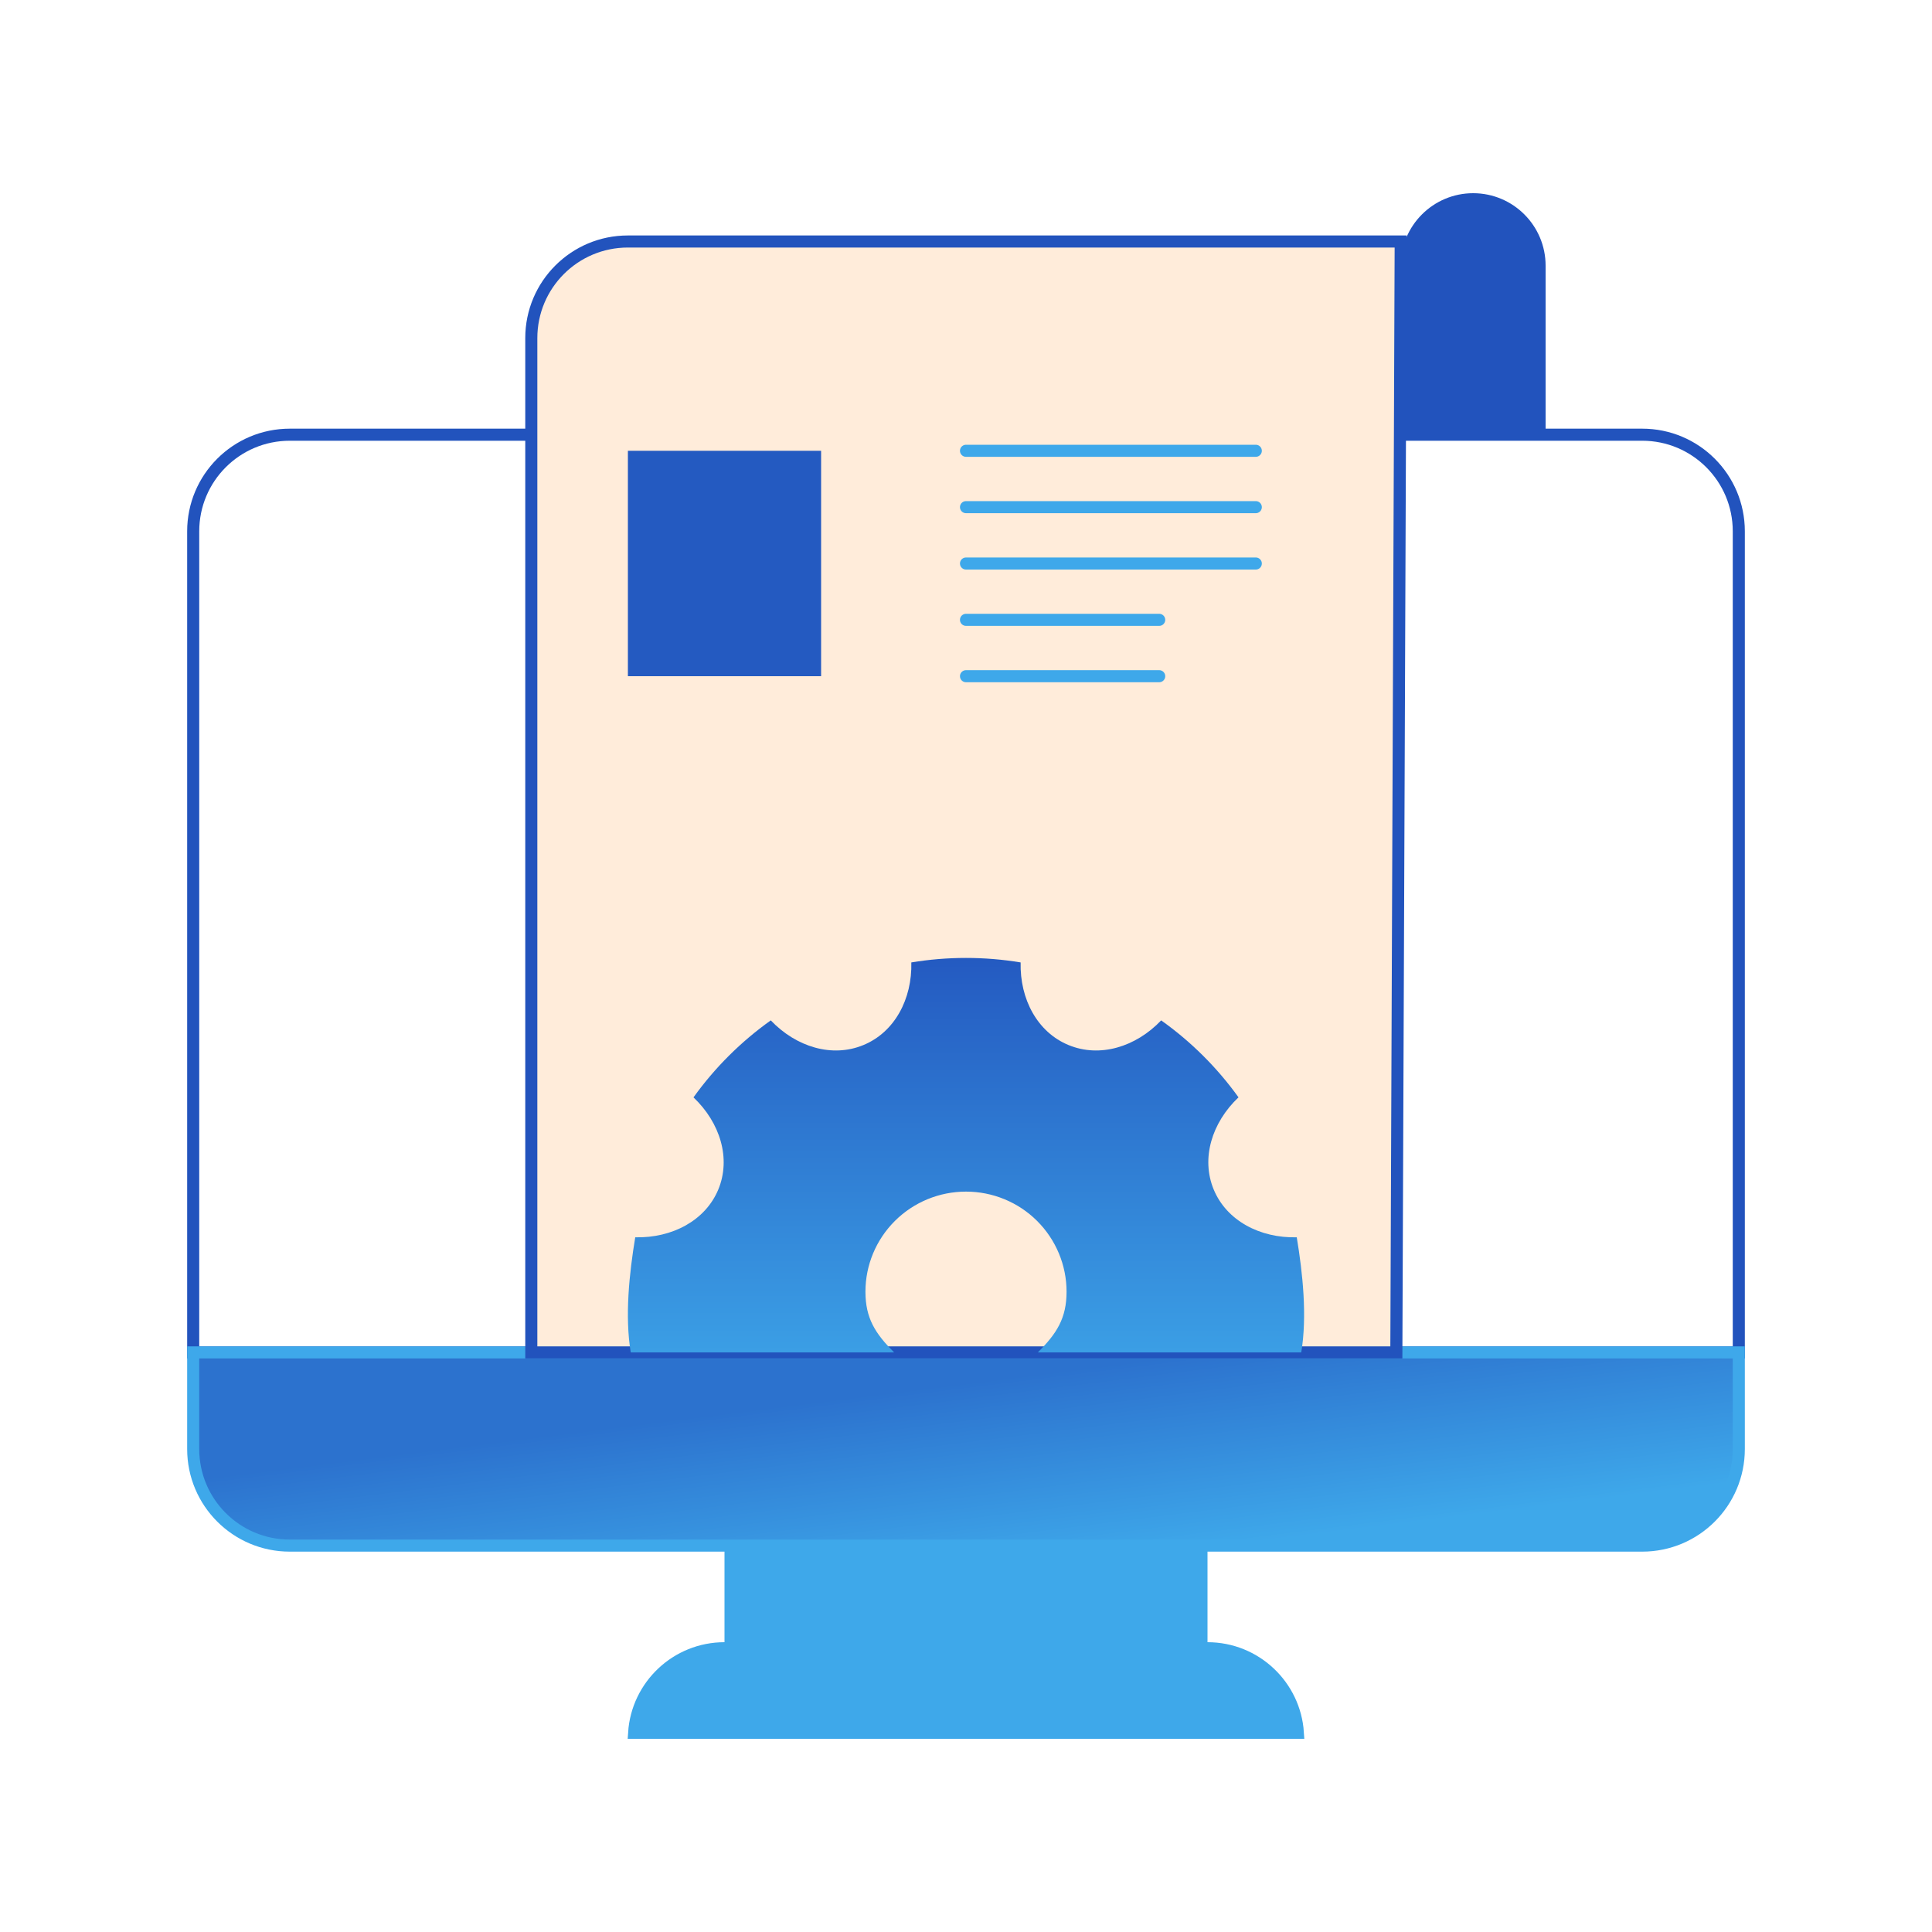 <svg width="40" height="40" viewBox="0 0 40 40" fill="none" xmlns="http://www.w3.org/2000/svg">
<g id="Group 1171276281">
<rect id="Rectangle 34624223" width="40" height="40" fill="white">
                                    </rect>
<g id="Group 1171276279">
<g id="Group 1171276277">
<g id="Group 1171276276">
<path id="Vector 744" d="M4 11V28H36V11C36 9.895 35.105 9 34 9H6C4.895 9 4 9.895 4 11Z" stroke="#2253BD" stroke-width="0.25"/>
<path id="Vector 745" d="M4 28V30C4 31.105 4.895 32 6 32H34C35.105 32 36 31.105 36 30V28H4Z" fill="url(#paint0_linear_152_260)" stroke="#3EA8EA" stroke-width="0.25"/>
</g>
<rect id="Rectangle 34624684" x="15.125" y="32.125" width="9.75" height="1.75" fill="#3EA8EA" stroke="#3EA8EA" stroke-width="0.25"/>
<path id="Rectangle 34624685" d="M15 34.125H25C25.994 34.125 26.807 34.898 26.871 35.875H13.129C13.193 34.898 14.007 34.125 15 34.125Z" fill="#3EA8EA" stroke="#3EA8EA" stroke-width="0.25"/>
</g>
<g id="Group 1171276278">
<path id="Vector 746" d="M11 7V28H28.91L29 5H13C11.895 5 11 5.895 11 7Z" fill="#FFECDA" stroke="#2253BD" stroke-width="0.25"/>
<rect id="Rectangle 34624686" x="13" y="9.333" width="4" height="4.667" fill="#245AC1">
                                    <animate attributeName="y" values="9.333;8;9.333" begin="0s" dur="3s" repeatCount="indefinite" fill="freeze" calcMode="linear" keyTimes="0;0.5;1"/>
                                    <animate attributeName="height" values="4.667;6;4.667" begin="0s" dur="3s" repeatCount="indefinite" fill="freeze" calcMode="linear" keyTimes="0;0.5;1"/></rect>
<path id="Vector 747" d="M20 9.333L26 9.333M20 10.5L26 10.5M20 11.667L26 11.667M20 12.833L24 12.833M20 14L24 14" stroke="#3EA8EA" stroke-width="0.25" stroke-linecap="round">
                                    <animate attributeName="d" values="M20 9.333L26 9.333M20 10.5L26 10.5M20 11.667L26 11.667M20 12.833L24 12.833M20 14L24 14;M20 8L23 8M20 9.5L24 9.5M20 11L22 11M20 12.5L26 12.5M20 14L27 14;M20 9.333L26 9.333M20 10.5L26 10.5M20 11.667L26 11.667M20 12.833L24 12.833M20 14L24 14" begin="0s" dur="3s" repeatCount="indefinite" fill="freeze" calcMode="linear" keyTimes="0;0.5;1"/></path>
<g id="Vector" filter="url(#filter0_d_152_260)">
<path d="M13.152 25.617C13.028 26.363 12.934 27.254 13.059 28L18.512 28C18.122 27.611 17.918 27.293 17.918 26.743C17.918 26.194 18.137 25.667 18.528 25.278C18.918 24.889 19.448 24.671 20 24.671C20.552 24.671 21.082 24.889 21.472 25.278C21.862 25.667 22.082 26.194 22.082 26.743C22.082 27.293 21.878 27.611 21.487 28L26.941 28C27.066 27.254 26.972 26.363 26.848 25.617C26.084 25.636 25.396 25.271 25.129 24.629C24.862 23.986 25.088 23.244 25.642 22.719C25.2 22.104 24.66 21.566 24.041 21.126C23.514 21.678 22.769 21.904 22.124 21.637C21.479 21.372 21.113 20.688 21.131 19.926C20.382 19.802 19.617 19.802 18.868 19.926C18.887 20.687 18.52 21.372 17.875 21.637C17.23 21.904 16.485 21.678 15.958 21.126C15.34 21.566 14.799 22.105 14.358 22.72C14.911 23.245 15.138 23.986 14.871 24.629C14.604 25.27 13.916 25.635 13.152 25.617Z" fill="url(#paint1_linear_152_260)">
                                    <animate attributeName="d" values="M13.152 25.617C13.028 26.363 12.934 27.254 13.059 28L18.512 28C18.122 27.611 17.918 27.293 17.918 26.743C17.918 26.194 18.137 25.667 18.528 25.278C18.918 24.889 19.448 24.671 20 24.671C20.552 24.671 21.082 24.889 21.472 25.278C21.862 25.667 22.082 26.194 22.082 26.743C22.082 27.293 21.878 27.611 21.487 28L26.941 28C27.066 27.254 26.972 26.363 26.848 25.617C26.084 25.636 25.396 25.271 25.129 24.629C24.862 23.986 25.088 23.244 25.642 22.719C25.2 22.104 24.66 21.566 24.041 21.126C23.514 21.678 22.769 21.904 22.124 21.637C21.479 21.372 21.113 20.688 21.131 19.926C20.382 19.802 19.617 19.802 18.868 19.926C18.887 20.687 18.52 21.372 17.875 21.637C17.23 21.904 16.485 21.678 15.958 21.126C15.34 21.566 14.799 22.105 14.358 22.72C14.911 23.245 15.138 23.986 14.871 24.629C14.604 25.27 13.916 25.635 13.152 25.617Z;M11.196 24.791C11.036 25.795 10.916 26.996 11.075 28L18.087 28C17.585 27.477 17.323 27.048 17.323 26.307C17.323 25.567 17.605 24.857 18.107 24.334C18.609 23.81 19.29 23.516 20 23.516C20.71 23.516 21.391 23.81 21.893 24.334C22.395 24.857 22.677 25.567 22.677 26.307C22.677 27.048 22.414 27.477 21.912 28L28.924 28C29.085 26.995 28.964 25.795 28.804 24.79C27.822 24.816 26.938 24.325 26.594 23.459C26.251 22.594 26.542 21.594 27.254 20.887C26.686 20.059 25.991 19.334 25.196 18.741C24.518 19.484 23.561 19.788 22.731 19.43C21.902 19.072 21.431 18.151 21.454 17.125C20.491 16.958 19.508 16.958 18.545 17.125C18.569 18.15 18.098 19.072 17.268 19.43C16.439 19.788 15.481 19.484 14.803 18.741C14.008 19.334 13.313 20.059 12.746 20.888C13.458 21.595 13.749 22.594 13.406 23.459C13.062 24.324 12.178 24.815 11.196 24.791Z;M13.152 25.617C13.028 26.363 12.934 27.254 13.059 28L18.512 28C18.122 27.611 17.918 27.293 17.918 26.743C17.918 26.194 18.137 25.667 18.528 25.278C18.918 24.889 19.448 24.671 20 24.671C20.552 24.671 21.082 24.889 21.472 25.278C21.862 25.667 22.082 26.194 22.082 26.743C22.082 27.293 21.878 27.611 21.487 28L26.941 28C27.066 27.254 26.972 26.363 26.848 25.617C26.084 25.636 25.396 25.271 25.129 24.629C24.862 23.986 25.088 23.244 25.642 22.719C25.2 22.104 24.66 21.566 24.041 21.126C23.514 21.678 22.769 21.904 22.124 21.637C21.479 21.372 21.113 20.688 21.131 19.926C20.382 19.802 19.617 19.802 18.868 19.926C18.887 20.687 18.52 21.372 17.875 21.637C17.23 21.904 16.485 21.678 15.958 21.126C15.34 21.566 14.799 22.105 14.358 22.72C14.911 23.245 15.138 23.986 14.871 24.629C14.604 25.27 13.916 25.635 13.152 25.617Z" begin="0s" dur="3s" repeatCount="indefinite" fill="freeze" calcMode="linear" keyTimes="0;0.5;1"/></path>
</g>
</g>
<path id="Rectangle 34624687" d="M29 5.5C29 4.672 29.672 4 30.5 4V4C31.328 4 32 4.672 32 5.5V9H29V5.5Z" fill="#2253BD"/>

                                    </g>

                                    </g>
<defs>
<filter id="filter0_d_152_260" x="11" y="17.833" width="18" height="12.167" filterUnits="userSpaceOnUse" color-interpolation-filters="sRGB">
<feFlood flood-opacity="0" result="BackgroundImageFix"/>
<feColorMatrix in="SourceAlpha" type="matrix" values="0 0 0 0 0 0 0 0 0 0 0 0 0 0 0 0 0 0 127 0" result="hardAlpha"/>
<feOffset/>
<feGaussianBlur stdDeviation="1"/>
<feComposite in2="hardAlpha" operator="out"/>
<feColorMatrix type="matrix" values="0 0 0 0 0 0 0 0 0 0 0 0 0 0 0 0 0 0 0.25 0"/>
<feBlend mode="normal" in2="BackgroundImageFix" result="effect1_dropShadow_152_260">
                                    </feBlend>
<feBlend mode="normal" in="SourceGraphic" in2="effect1_dropShadow_152_260" result="shape">
                                    </feBlend>

                                    
                                    <animate attributeName="x" values="11;9;11" begin="0s" dur="3s" repeatCount="indefinite" fill="freeze" calcMode="linear" keyTimes="0;0.5;1"/>
                                    <animate attributeName="y" values="17.833;15;17.833" begin="0s" dur="3s" repeatCount="indefinite" fill="freeze" calcMode="linear" keyTimes="0;0.5;1"/>
                                    <animate attributeName="width" values="18;22;18" begin="0s" dur="3s" repeatCount="indefinite" fill="freeze" calcMode="linear" keyTimes="0;0.5;1"/>
                                    <animate attributeName="height" values="12.167;15;12.167" begin="0s" dur="3s" repeatCount="indefinite" fill="freeze" calcMode="linear" keyTimes="0;0.5;1"/></filter>
<linearGradient id="paint0_linear_152_260" x1="21" y1="28.5" x2="21.5" y2="32.5" gradientUnits="userSpaceOnUse">
<stop stop-color="#2C72CE"/>
<stop offset="1" stop-color="#3EA8EA"/>

                                    </linearGradient>
<linearGradient id="paint1_linear_152_260" x1="20" y1="19.833" x2="20" y2="29.167" gradientUnits="userSpaceOnUse">
<stop stop-color="#245AC1"/>
<stop offset="1" stop-color="#3EA8EA"/>

                                    
                                    <animate attributeName="y1" values="19.833;17;19.833" begin="0s" dur="3s" repeatCount="indefinite" fill="freeze" calcMode="linear" keyTimes="0;0.5;1"/>
                                    <animate attributeName="y2" values="29.167;29.571;29.167" begin="0s" dur="3s" repeatCount="indefinite" fill="freeze" calcMode="linear" keyTimes="0;0.5;1"/></linearGradient>
</defs>
</svg>